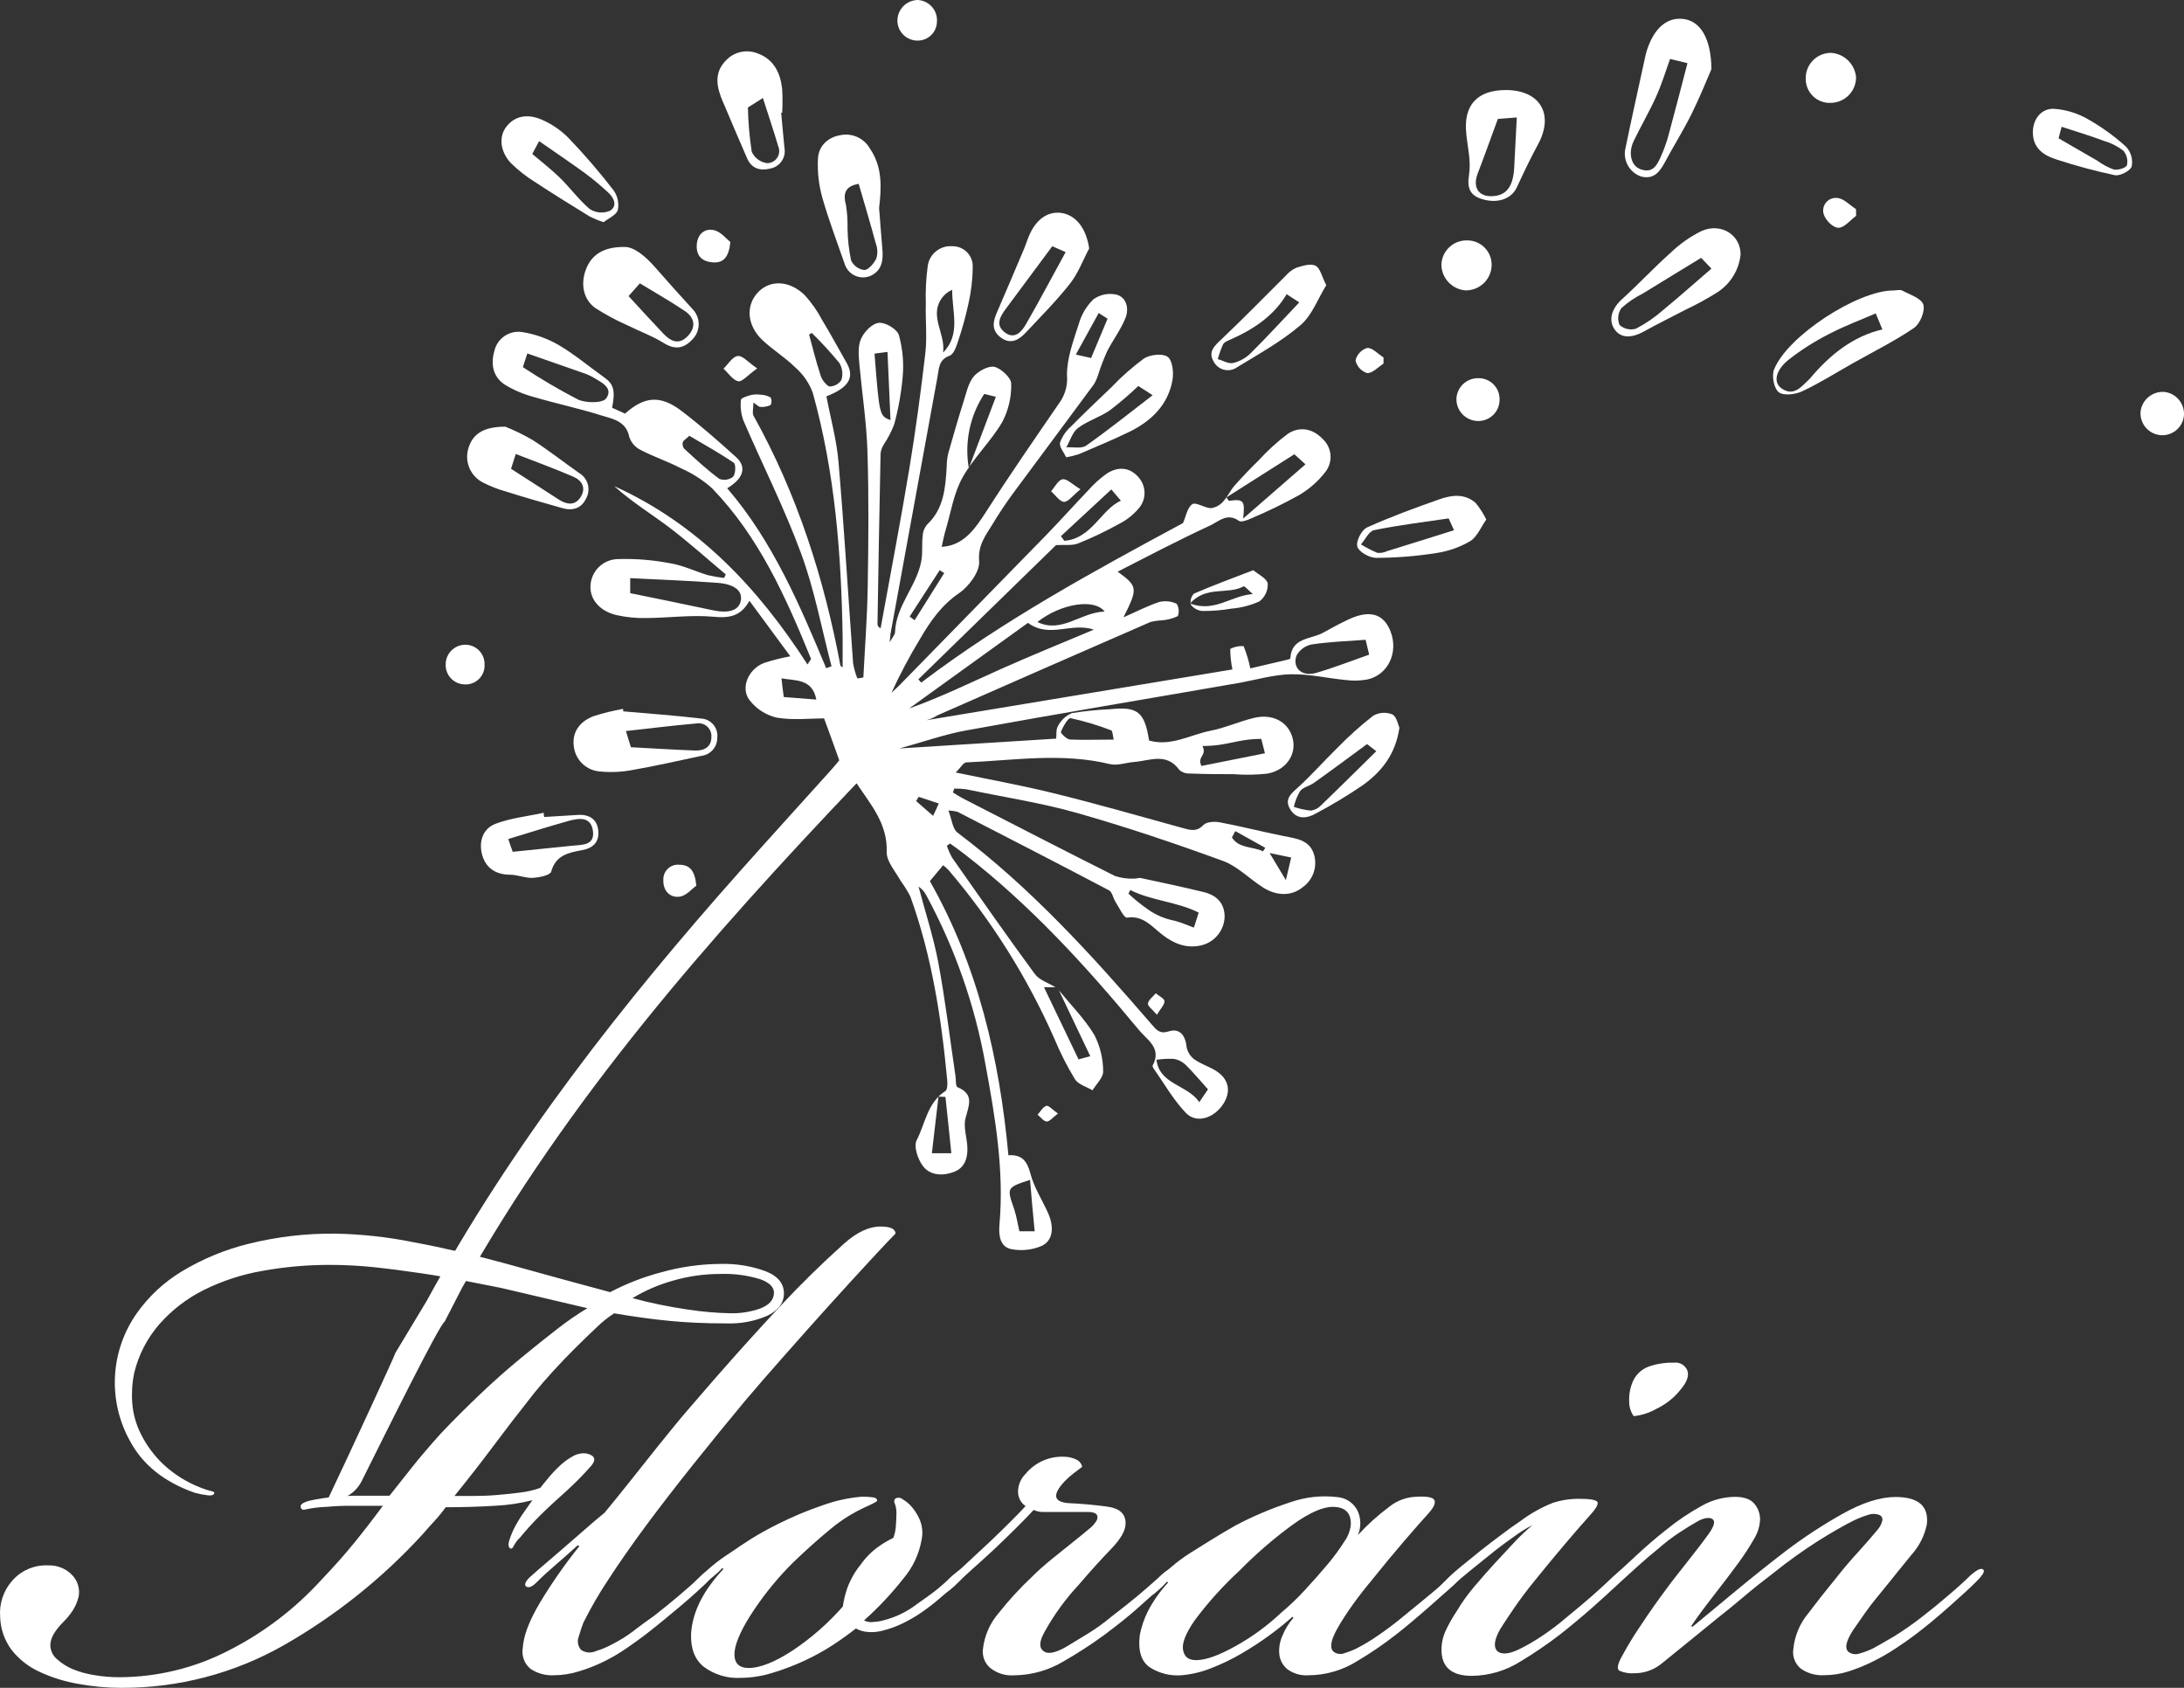 <svg width="330" height="255" viewBox="0 0 330 255" version="1.1" xmlns="http://www.w3.org/2000/svg" xmlns:xlink="http://www.w3.org/1999/xlink">
<rect x="0" y="0" width="330" height="255" fill="#333333" stroke="none"/>
<g id="Canvas" fill="none">
<g id="&#208;&#186;&#209;&#128;&#208;&#184;&#208;&#178;&#209;&#139;&#208;&#181;2 &#208;&#189;&#208;&#190;&#208;&#178;">
<g id="Vector">
<path fill-rule="evenodd" clip-rule="evenodd" d="M 17.872 162.478C 17.069 162.919 8.956 179.31 5.39 186.46C 4.378 188.504 2.691 189.386 -4.90252e-06 189.779C 3.671 182.068 10.498 167.263 10.442 167.175L 15.141 159.376C 28.105 135.594 44.7 114.448 62.636 94.273C 67.118 89.231 71.672 84.246 76.186 79.22C 76.773 78.571 77.327 77.889 77.496 77.681C 76.692 75.388 75.978 73.497 75.198 71.341C 73.174 71.341 70.54 71.653 68.025 71.228C 66.404 70.844 64.963 69.916 63.945 68.599C 62.523 66.772 63.72 63.934 66.082 62.988C 67.395 62.554 68.737 62.212 70.098 61.962L 63.921 53.578C 62.588 55.983 60.804 56.215 58.419 55.983C 55.118 55.686 51.76 56.159 48.419 56.183C 46.867 56.223 45.315 56.072 43.8 55.734C 41.262 55.117 39.784 53.33 39.904 51.286C 39.955 50.225 40.405 49.223 41.164 48.48C 41.924 47.736 42.937 47.307 44.001 47.278C 46.711 47.189 49.422 47.41 52.081 47.935C 53.961 48.256 55.744 49.13 57.592 49.691C 58.412 49.887 59.243 50.034 60.082 50.131L 60.347 49.594C 57.535 47.238 54.804 44.785 51.881 42.549C 49.085 40.441 46.089 38.605 43.495 36.257C 56.106 41.964 65.206 51.582 72.692 63.197C 73.094 62.556 73.254 62.395 73.222 62.339C 69.439 53.057 65.367 43.903 58.274 36.577C 56.861 35.317 55.256 34.289 53.519 33.531C 51.559 32.513 49.439 31.808 47.479 30.79C 46.673 30.391 46.058 29.691 45.768 28.842C 45.326 26.494 43.358 26.117 41.752 25.636C 38.314 24.546 34.764 23.792 31.31 22.782C 29.812 22.379 28.377 21.772 27.045 20.979C 25.165 19.808 24.804 17.837 25.374 15.865C 25.576 14.936 26.126 14.12 26.911 13.584C 27.697 13.047 28.659 12.831 29.599 12.979C 31.541 13.29 33.409 13.956 35.109 14.943C 37.519 16.362 39.688 18.197 41.977 19.825C 43.407 20.843 43.68 21.78 43.174 24.418L 45.125 25.299C 48.033 22.694 50.451 22.462 53.632 24.874C 56.515 27.063 59.254 29.475 61.937 31.904C 63.544 33.379 63.029 35.11 60.563 36.577C 67.447 44.593 71.504 54.163 75.52 63.766L 76.323 63.469C 74.829 57.778 73.761 51.943 71.736 46.452C 69.222 39.591 65.889 33.034 62.997 26.309C 62.647 25.32 62.523 24.266 62.636 23.223C 62.636 22.943 63.584 22.646 64.138 22.494C 64.613 22.391 65.102 22.372 65.584 22.438C 66.121 22.455 66.646 22.598 67.118 22.854C 67.211 23.033 67.259 23.231 67.259 23.432C 67.259 23.633 67.211 23.831 67.118 24.009C 66.636 24.23 66.105 24.327 65.576 24.289C 65.343 24.289 65.102 24.009 64.523 23.632C 64.523 24.49 64.323 25.163 64.523 25.588C 71.126 37.427 75.19 50.131 77.672 63.389C 77.672 63.437 77.777 63.469 78.002 63.622C 78.002 62.019 78.002 60.56 78.002 59.085C 77.809 46.605 76.861 34.237 73.487 22.133C 72.935 20.655 72.021 19.338 70.829 18.302C 69.311 16.795 67.431 15.656 65.873 14.182C 63.559 11.993 63.343 9.012 65.15 7.04C 66.957 5.068 69.905 5.1 72.275 7.4C 73.318 8.545 74.209 9.819 74.925 11.192C 76.186 13.268 77.335 15.424 78.548 17.524C 79.873 19.776 79.006 21.355 75.552 22.686C 76.178 25.988 77.102 29.291 77.383 32.65C 78.243 42.757 78.845 52.881 79.584 63.005C 79.722 63.793 79.937 64.566 80.227 65.313L 81.134 65.161C 81.367 60.592 81.721 56.031 81.793 51.462C 81.905 44.649 81.97 37.836 81.753 31.006C 81.616 26.662 80.95 22.333 80.548 17.997C 80.435 16.683 80.267 15.2 80.757 14.061C 81.247 12.923 82.451 11.697 83.464 11.585C 84.476 11.472 86.235 12.546 86.508 13.452C 87.072 15.491 87.265 17.614 87.078 19.72C 86.862 22.158 86.432 24.572 85.793 26.934C 85.384 27.996 84.858 29.009 84.227 29.956C 83.969 30.359 83.802 30.813 83.737 31.287C 83.56 39.89 83.405 48.488 83.271 57.081C 83.271 57.281 83.335 57.49 83.737 57.754C 85.198 49.691 86.749 41.643 88.09 33.563C 89.046 27.792 89.817 21.989 90.5 16.177C 90.781 13.693 90.5 11.16 90.572 8.651C 90.509 6.744 90.609 4.834 90.869 2.944C 91.001 2.08 91.454 1.297 92.14 0.753C 92.825 0.209 93.691 -0.056 94.564 0.01C 94.983 0 95.4 0.078 95.787 0.237C 96.175 0.396 96.525 0.634 96.816 0.936C 97.107 1.237 97.331 1.595 97.476 1.988C 97.621 2.38 97.682 2.799 97.657 3.216C 97.638 5.106 97.412 6.987 96.982 8.827C 96.557 10.769 96.021 12.686 95.376 14.566C 95.135 15.304 94.749 16.338 94.179 16.546C 92.46 17.155 92.572 18.542 92.315 19.865C 89.959 32.743 87.603 45.624 85.247 58.508C 85.191 58.78 85.191 59.069 85.118 59.838C 85.56 59.037 85.921 58.692 85.921 58.323C 86.05 54.316 89.191 51.374 89.889 47.575C 90.114 46.356 89.954 45.082 90.09 43.847C 90.105 43.207 90.331 42.59 90.733 42.092C 93.319 39.687 93.536 36.481 93.729 33.315C 93.729 32.668 93.799 32.023 93.938 31.391C 94.669 28.77 95.432 26.149 96.251 23.552C 96.677 22.221 96.974 20.722 97.809 19.688C 98.492 18.887 100.026 18.029 100.95 18.238C 101.874 18.446 103.472 19.841 103.472 20.77C 103.526 22.804 103.053 24.816 102.098 26.614C 100.364 29.555 97.753 32.008 96.098 34.99C 94.797 37.331 94.371 40.152 93.6 42.773C 93.319 43.703 93.142 44.665 92.966 45.426C 96.283 45.25 98.01 42.725 99.769 39.992C 103.368 34.381 107.167 28.898 110.942 23.399C 111.693 22.225 112.029 20.834 111.898 19.448C 111.898 16.875 112.878 14.254 113.689 11.737C 114.086 10.328 114.848 9.047 115.898 8.026C 116.403 7.665 116.98 7.417 117.59 7.298C 118.2 7.179 118.828 7.192 119.432 7.336C 120.974 7.801 121.288 9.525 120.725 10.895C 120.011 12.651 118.822 14.206 117.954 15.913C 117.468 17.001 117.039 18.114 116.669 19.247C 116.509 19.808 116.28 20.347 115.986 20.851C 111.97 26.317 107.882 31.752 103.85 37.218C 102.709 38.765 101.633 40.377 100.637 42.028C 99.641 43.679 98.42 45.146 98.629 47.583C 98.765 49.13 97.118 51.374 95.641 52.392C 92.926 54.235 91.239 56.696 89.672 59.381C 88.089 61.993 86.657 64.694 85.383 67.469C 85.817 67.06 86.275 66.668 86.692 66.235C 94.055 58.711 101.416 51.179 108.773 43.639C 110.934 41.419 112.99 39.102 115.135 36.866C 115.963 35.924 116.898 35.082 117.922 34.357C 119.617 33.259 121.4 33.363 122.741 34.95C 123.314 35.606 123.626 36.448 123.619 37.318C 123.611 38.188 123.285 39.025 122.701 39.671C 121.884 40.619 120.888 41.398 119.77 41.964C 117.764 43.078 115.69 44.066 113.561 44.921C 112.645 45.274 111.52 45.09 110.251 45.162L 89.448 65.441C 89.592 65.609 89.737 65.77 89.873 65.938C 102.315 56.512 115.946 49.105 129.432 41.835C 129.874 40.849 130.075 39.487 130.838 38.982C 131.384 38.621 132.685 39.567 133.657 39.583C 134.366 39.49 135.016 39.139 135.481 38.597C 136.155 37.892 136.557 36.938 137.208 36.192C 138.372 34.87 139.617 33.587 140.87 32.353C 142.21 30.881 143.687 29.539 145.28 28.345C 147.063 27.175 149.047 27.544 150.557 29.147C 151.224 29.769 151.636 30.615 151.715 31.522C 151.793 32.429 151.533 33.333 150.983 34.06C 149.878 35.511 148.497 36.728 146.919 37.643C 144.59 38.933 142.193 40.097 139.738 41.13C 139.16 41.395 138.228 41.755 137.874 41.499C 136.155 40.272 134.935 41.499 133.617 42.164C 128.846 44.368 124.26 46.773 119.561 49.178C 122.605 51.398 122.645 51.678 120.436 56.079C 122.372 55.229 124.067 54.34 125.858 53.755C 126.736 53.545 127.66 53.641 128.477 54.027C 128.645 54.305 128.748 54.618 128.778 54.941C 128.807 55.265 128.762 55.591 128.645 55.895C 127.876 56.258 127.045 56.476 126.195 56.536C 125.626 56.563 125.061 56.646 124.509 56.784C 113.767 61.465 103.033 66.168 92.307 70.892C 91.796 71.222 91.234 71.469 90.644 71.621L 136.902 63.95C 136.686 62.93 136.576 61.891 136.573 60.848C 137.192 60.521 137.891 60.376 138.589 60.431C 139.034 61.516 139.373 62.641 139.601 63.79L 144.846 62.564C 145.128 62.499 145.65 62.387 145.65 62.275C 145.826 59.069 148.782 59.429 150.63 58.388C 151.859 57.698 153.104 57.025 154.381 56.424C 157.634 54.885 159.754 55.502 160.807 58.243C 161.995 61.385 160.437 64.744 157.329 65.457C 156.237 65.663 155.12 65.693 154.019 65.545C 151.248 65.281 148.485 64.624 145.73 64.68C 143.168 64.728 140.629 65.481 138.075 65.954C 124.26 68.359 110.436 70.651 96.636 73.168C 93.424 73.753 90.211 74.892 86.596 75.885L 110.267 74.403C 110.34 73.834 110.211 72.984 110.565 72.455C 111.017 71.599 111.752 70.925 112.645 70.547C 114.538 70.242 116.448 70.047 118.364 69.962C 122.573 69.521 123.617 70.323 124.308 74.691C 127.617 75.637 130.549 73.801 133.633 73.2C 135.874 72.759 138.003 71.773 140.236 71.252C 143.087 70.595 145.409 71.95 146.011 74.395C 146.613 76.839 144.975 79.204 142.156 79.693C 140.467 79.88 138.765 79.907 137.071 79.773C 134.878 79.773 132.677 79.773 130.477 79.669C 129.89 79.706 129.312 79.51 128.87 79.124C 126.95 76.455 124.404 77.745 122.035 77.93C 120.814 78.026 119.504 78.523 118.38 78.25C 111.151 76.495 103.922 77.681 96.693 77.994C 96.251 77.994 95.841 78.795 95.086 79.516C 100.355 80.623 105.087 81.464 109.745 82.619C 116.292 84.222 122.79 86.089 129.304 87.885C 130.469 88.205 131.449 88.566 132.517 87.452C 132.983 86.963 134.188 86.899 134.983 87.043C 138.196 87.652 141.409 88.47 144.621 89.119C 146.622 89.52 148.71 89.696 149.296 92.157C 149.5 93.03 149.438 93.944 149.119 94.782C 148.8 95.62 148.238 96.344 147.505 96.862C 145.842 98.225 143.561 98.201 141.481 96.862C 139.4 95.524 137.633 93.656 135.408 92.855C 128.179 90.217 120.862 87.749 113.448 85.64C 107.97 84.085 102.291 83.236 96.701 82.058C 96.094 81.98 95.482 81.942 94.869 81.945C 94.805 82.146 94.741 82.346 94.669 82.538C 95.159 82.835 95.641 83.156 96.147 83.42C 103.801 87.348 111.448 91.291 119.135 95.147C 120.046 95.449 121.003 95.587 121.962 95.556C 122.324 95.596 122.717 95.395 123.063 95.468C 126.276 96.149 129.424 96.822 132.589 97.592C 134.501 98.065 135.738 99.259 135.722 101.359C 135.68 102.367 135.306 103.334 134.658 104.109C 134.011 104.884 133.126 105.425 132.139 105.647C 129.93 106.136 128.059 105.383 126.332 104.044C 124.725 102.826 123.472 101.078 120.974 101.447C 120.517 101.511 119.778 99.924 119.223 99.043C 118.862 98.481 118.741 97.576 118.251 97.319C 110.645 93.311 102.99 89.384 95.343 85.448C 94.899 85.338 94.444 85.277 93.986 85.264C 94.516 86.634 94.612 88.045 95.351 88.598C 106.476 96.958 115.729 107.186 124.758 117.647C 125.456 118.448 125.938 119.057 127.272 118.633C 128.878 118.112 129.786 119.17 129.963 120.933C 130.094 121.687 130.504 122.365 131.111 122.833C 132.059 123.522 133.232 123.891 134.252 124.492C 136.324 125.718 136.774 127.618 135.537 129.566C 134.147 131.746 131.465 132.62 129.866 130.952C 127.962 128.957 126.565 126.472 124.958 124.187C 124.878 124.075 124.798 123.867 124.854 123.771C 126.268 121.157 124.003 119.915 122.758 118.408C 114.798 108.789 106.404 99.588 96.484 91.901C 95.753 91.323 94.982 90.794 94.227 90.241L 93.753 90.594C 93.967 91.22 94.235 91.827 94.556 92.406C 98.685 98.281 102.789 104.18 107.046 109.968C 107.729 110.898 109.111 111.314 110.163 111.964L 108.428 111.964C 110.211 115.672 111.951 119.303 113.649 122.857L 115.424 122.384C 113.818 119.033 112.259 115.731 110.685 112.429C 112.5 114.657 114.565 116.733 116.035 119.162C 116.907 120.864 117.364 122.748 117.368 124.66C 117.408 125.59 116.348 126.568 115.761 127.53C 114.854 126.993 113.625 126.664 113.119 125.879C 111.923 123.918 110.881 121.868 110.002 119.747C 105.942 110.535 100.563 101.959 94.034 94.289C 93.772 94.012 93.488 93.757 93.183 93.528L 91.183 95.932C 98.412 108.669 101.689 122.632 103.054 137.349C 105.119 137.205 105.89 138.255 106.38 140.13C 106.91 142.166 108.107 144.026 108.998 145.974C 110.018 148.178 109.801 150.254 108.058 151.056C 106.61 151.664 105.014 151.828 103.472 151.528C 101.745 151.168 101.568 149.372 101.697 147.857C 102.428 139.633 101.054 131.586 99.576 123.578C 97.979 114.656 94.964 106.046 90.644 98.073C 90.375 97.54 89.971 97.086 89.472 96.758C 90.484 100.589 91.729 104.365 92.46 108.244C 93.52 113.919 94.203 119.659 95.054 125.374C 95.142 125.951 95.054 126.937 95.351 127.057C 97.962 128.147 97.054 129.838 96.564 131.778C 96.227 133.141 96.805 134.704 96.853 136.187C 96.902 137.67 96.524 139.184 94.894 139.834C 93.263 140.483 91.295 140.467 90.179 139.032C 89.375 138.006 88.701 136.018 89.183 135.089C 90.492 132.572 90.789 129.405 93.528 127.65C 93.841 127.45 93.857 126.584 93.809 126.047C 92.926 116.581 91.472 107.218 88.227 98.233C 87.796 97.414 87.307 96.627 86.765 95.876C 85.962 94.433 84.612 92.935 84.66 91.5C 84.797 87.3 82.355 84.502 80.106 81.152C 57.784 104.621 36.611 128.676 20.539 157.3L 17.872 162.478ZM 106.002 56.913L 88.05 69.85C 92.869 68.126 97.376 65.922 101.946 63.878C 106.516 61.834 111.111 59.983 115.954 57.939C 112.581 56.776 109.279 59.309 106.002 56.913ZM 45.905 52.424C 50.073 53.282 54.194 54.107 58.298 54.989C 60.764 55.526 62.315 55.069 62.612 53.578C 62.909 52.087 61.688 51.053 59.045 50.861C 54.587 50.532 50.114 50.372 45.905 50.156L 45.905 52.424ZM 29.687 18.277C 32.373 20.053 35.151 21.685 38.009 23.167C 39.222 23.728 41.752 23.736 42.274 22.999C 43.414 21.396 41.519 20.554 40.258 19.793C 39.747 19.51 39.209 19.279 38.651 19.103C 35.832 18.109 33.029 17.131 30.362 16.209C 30.113 16.987 29.832 17.829 29.687 18.277ZM 157.561 61.714C 157.361 60.856 157.136 59.95 157.023 59.47C 154.276 59.678 151.553 59.766 148.879 60.175C 148.389 60.269 147.926 60.472 147.525 60.769C 147.125 61.066 146.797 61.449 146.565 61.89C 145.939 63.798 147.465 65.097 149.601 64.455C 152.284 63.678 154.903 62.644 157.561 61.714ZM 138.517 41.162L 147.939 32.962L 146.26 31.439L 135.995 37.956L 136.364 38.477C 138.573 38.172 138.838 38.405 138.517 41.162ZM 132.22 78.531L 141.81 76.615C 141.601 75.813 141.392 74.964 141.264 74.443C 137.633 74.443 136.204 75.517 132.372 75.517C 133.111 77 131.497 77.08 132.22 78.531ZM 54.844 28.65C 54.314 29.147 53.945 29.339 53.856 29.62C 53.812 29.782 53.806 29.953 53.838 30.118C 53.87 30.283 53.94 30.439 54.041 30.573C 55.776 32.177 57.503 33.78 59.383 35.166C 59.727 35.293 60.099 35.33 60.462 35.272C 60.825 35.215 61.167 35.065 61.455 34.838C 61.833 34.397 61.889 32.962 61.559 32.73C 59.407 31.263 57.118 29.996 54.844 28.65ZM 125.424 122.921C 125.866 126.688 130.179 126.704 131.89 129.333L 133.208 127.386C 131.979 126.023 130.942 124.772 129.802 123.65C 129.311 123.199 128.7 122.898 128.043 122.785C 127.168 122.746 126.291 122.791 125.424 122.921ZM 121.464 97.271C 121.376 97.455 121.28 97.64 121.191 97.832C 122.113 98.686 123.093 99.476 124.123 100.197C 125.338 101.057 126.724 101.644 128.187 101.92C 129.175 102.177 130.123 102.601 131.079 102.954L 131.802 100.686C 128.581 99.05 124.589 98.874 121.464 97.271ZM 106.323 141.06C 102.757 142.238 102.789 142.23 103.914 145.461C 104.283 146.567 104.452 147.737 104.717 148.835L 107.022 148.835C 106.749 146.166 106.54 143.665 106.323 141.06ZM 73.343 13.107L 72.933 13.356C 73.471 15.32 73.945 17.308 74.588 19.247C 74.778 20.042 75.26 20.737 75.937 21.195C 76.311 21.208 76.683 21.124 77.014 20.949C 77.345 20.775 77.625 20.517 77.825 20.201C 77.953 19.773 77.989 19.323 77.933 18.88C 77.876 18.437 77.727 18.011 77.496 17.628C 76.19 16.051 74.804 14.542 73.343 13.107ZM 118.605 36.753L 110.99 43.807L 111.496 44.513C 115.633 44.224 117.119 39.703 120.051 38.461L 118.605 36.753ZM 99.4 22.325C 97.225 25.636 96.393 29.647 97.07 33.547C 98.425 29.956 99.788 26.36 101.159 22.758L 99.4 22.325ZM 85.239 26.333C 85.086 22.806 84.933 19.408 84.781 15.977L 82.821 16.234C 83.56 25.636 83.56 25.636 85.239 26.285L 85.239 26.333ZM 118.974 74.595C 118.806 73.946 118.806 73.224 118.573 73.144C 116.582 72.379 114.536 71.765 112.452 71.309C 112.075 71.236 111.312 72.575 110.982 73.369C 110.902 73.553 111.85 74.507 112.356 74.539C 114.46 74.627 116.597 74.547 118.958 74.547L 118.974 74.595ZM 107.48 56.808C 111.119 58.54 114.002 55.301 117.585 55.205C 116.075 53.185 110.99 53.987 107.464 56.76L 107.48 56.808ZM 93.199 16.057C 95.898 13.316 94.524 9.917 94.556 6.599C 93.844 6.905 93.244 7.423 92.837 8.082C 91.183 10.703 93.552 13.284 93.183 16.009L 93.199 16.057ZM 93.536 128.532L 92.484 128.484C 92.154 131.289 91.833 134.095 91.488 137.044L 94.428 137.044C 94.122 134.143 93.857 131.353 93.536 128.532ZM 116.693 10.102L 113.239 16.378L 115.545 16.899L 118.035 10.959L 116.693 10.102ZM 69.11 68.118L 74.026 68.503C 73.431 65.297 70.813 65.674 68.764 65.297C 68.869 66.219 68.957 67.084 69.11 68.142L 69.11 68.118ZM 88.13 55.959L 88.877 56.52C 90.361 54.142 91.852 51.767 93.351 49.394L 92.669 48.953L 88.13 55.959ZM 144.975 95.78C 145.36 94.177 145.561 93.303 145.778 92.365L 142.517 91.684L 144.975 95.78ZM 141.529 91.412L 141.866 90.899L 137.336 88.374L 136.822 89.328C 137.858 91.019 139.995 90.674 141.529 91.436L 141.529 91.412ZM 92.532 84.198L 89.488 83.196L 89.11 83.837L 91.673 86.065C 92.01 85.336 92.251 84.887 92.532 84.198Z" transform="translate(49.318 37.19)" fill="white"/>
</g>
<g id="Vector_2">
<path fill-rule="evenodd" clip-rule="evenodd" d="M 13.087 7.613C 12.477 9.007 11.401 11.717 10.115 14.322C 8.83 16.927 7.376 19.195 6.059 21.672C 5.256 23.155 4.372 24.317 2.453 23.836C 1.645 23.554 0.962 22.999 0.522 22.267C 0.082 21.535 -0.088 20.672 0.043 19.828C 1.031 15.019 2.115 10.21 3.167 5.36C 3.232 5.072 3.336 4.791 3.425 4.511C 4.525 1.304 6.477 -0.299 8.935 0.046C 11.393 0.391 13.039 2.916 13.087 7.613ZM 6.838 6.074C 6.18 7.893 5.585 9.873 4.742 11.741C 3.714 14.033 2.429 16.205 1.344 18.474C 0.477 20.285 0.935 22.209 2.356 22.73C 4.348 23.459 4.959 21.928 5.569 20.542C 6.009 19.526 6.372 18.478 6.654 17.408C 7.633 13.793 8.557 10.194 9.465 6.715L 6.838 6.074Z" transform="translate(245.508 2.832)" fill="white"/>
</g>
<g id="Vector_3">
<path fill-rule="evenodd" clip-rule="evenodd" d="M 18.173 0.071C 18.615 0.071 19.145 -0.089 19.49 0.071C 20.655 0.696 22.398 1.242 22.703 2.203C 23.009 3.165 22.221 5.097 21.298 5.73C 18.39 7.718 15.193 9.297 12.109 11.037C 9.546 12.479 7.048 14.066 4.39 15.309C 3.362 15.79 1.578 16.006 0.855 15.437C 0.133 14.868 -0.229 12.952 0.157 11.998C 2.181 6.941 12.775 0.071 18.173 0.071ZM 15.514 3.534C 13.297 4.496 10.799 5.426 8.454 6.652C 6.291 7.748 4.241 9.053 2.333 10.548C 0.349 12.151 0.02 13.97 1.257 14.844C 3.096 16.151 4.229 14.66 5.402 13.545C 5.45 13.497 5.514 13.449 5.562 13.393C 8.558 9.802 12.101 6.981 16.518 5.955L 15.514 3.534Z" transform="translate(267.906 43.814)" fill="white"/>
</g>
<g id="Vector_4">
<path fill-rule="evenodd" clip-rule="evenodd" d="M 6.297 0.002C 7.71 0.002 9.405 1.396 10.907 3.12C 12.755 5.228 14.618 7.312 16.53 9.396C 17.125 10.014 17.454 10.84 17.446 11.697C 17.439 12.554 17.095 13.374 16.49 13.981C 15.204 15.336 13.879 15.584 12.16 14.51C 10.441 13.436 8.465 12.723 6.626 11.809C 4.953 11.071 3.342 10.203 1.807 9.212C -0.009 7.905 -0.418 5.565 0.409 3.392C 1.236 1.22 3.019 -0.054 6.297 0.002ZM 6.851 7.424C 8.513 9.22 10.297 11.184 12.128 13.115C 13.212 14.245 14.449 14.855 15.775 13.484C 17.1 12.113 16.843 10.695 15.389 9.701C 13.14 8.178 10.762 6.847 8.562 5.5L 6.851 7.424Z" transform="translate(88.123 37.311)" fill="white"/>
</g>
<g id="Vector_5">
<path fill-rule="evenodd" clip-rule="evenodd" d="M 9.264 11.102C 9.424 13.162 9.577 15.214 9.754 17.274C 9.898 18.877 9.754 20.432 8.099 21.282C 7.729 21.461 7.324 21.561 6.913 21.572C 6.501 21.584 6.092 21.508 5.712 21.349C 5.332 21.191 4.99 20.954 4.709 20.653C 4.428 20.352 4.215 19.996 4.083 19.606C 2.934 16.272 1.673 12.977 0.701 9.595C 0.145 7.634 -0.083 5.594 0.027 3.559C 0.155 1.659 1.585 0.353 3.529 0.064C 4.376 -0.086 5.249 0.029 6.028 0.396C 6.806 0.762 7.451 1.36 7.874 2.108C 9.778 4.866 9.625 7.976 9.264 11.102ZM 6.179 7.439C 4.043 7.815 3.81 8.97 4.268 10.693C 4.445 11.857 4.52 13.034 4.493 14.212C 4.52 15.828 4.7 17.439 5.031 19.021C 5.218 19.412 5.5 19.749 5.853 20.001C 6.205 20.254 6.616 20.413 7.047 20.464C 7.705 20.408 8.485 19.446 8.846 18.709C 9.064 17.997 9.044 17.235 8.79 16.536C 7.955 13.45 7.039 10.388 6.179 7.439Z" transform="translate(123.568 20.335)" fill="white"/>
</g>
<g id="Vector_6">
<path fill-rule="evenodd" clip-rule="evenodd" d="M 7.521 0.377C 11.433 0.721 15.345 0.994 19.24 1.459C 19.598 1.473 19.949 1.561 20.272 1.717C 20.594 1.873 20.881 2.093 21.114 2.365C 21.347 2.637 21.521 2.953 21.626 3.295C 21.731 3.637 21.763 3.997 21.722 4.352C 21.733 5.027 21.492 5.682 21.047 6.19C 20.602 6.697 19.984 7.022 19.312 7.102C 15.851 7.839 12.397 8.625 8.87 9.242C 7.283 9.545 5.66 9.621 4.051 9.466C 3.028 9.404 2.061 8.979 1.325 8.267C 0.588 7.556 0.131 6.605 0.035 5.587C -0.23 3.407 1.039 1.876 2.991 1.114C 4.461 0.644 5.961 0.272 7.481 -1.17416e-05L 7.521 0.377ZM 8.67 5.795C 12.051 5.972 15.232 6.18 18.421 6.292C 19.738 6.332 20.831 5.755 20.831 4.272C 20.856 3.97 20.81 3.666 20.697 3.385C 20.584 3.104 20.406 2.853 20.178 2.653C 19.95 2.452 19.678 2.308 19.384 2.232C 19.09 2.155 18.782 2.149 18.485 2.212C 14.983 2.517 11.497 2.958 7.915 3.351L 8.67 5.795Z" transform="translate(86.658 107.096)" fill="white"/>
</g>
<g id="Vector_7">
<path fill-rule="evenodd" clip-rule="evenodd" d="M 19.531 3.961C 19.415 5.107 19.043 6.214 18.442 7.198C 17.842 8.183 17.028 9.021 16.061 9.652C 14.511 10.632 12.902 11.516 11.242 12.297C 9.145 13.395 7.025 14.429 4.961 15.575C 2.896 16.721 1.314 16.577 0.422 15.174C -0.469 13.772 0.109 12.072 1.611 10.718C 4.133 8.441 6.43 5.948 8.977 3.688C 10.355 2.36 11.932 1.254 13.652 0.41C 16.607 -0.881 19.547 1.035 19.531 3.961ZM 13.571 4.474C 10.671 6.245 7.724 8.032 4.792 9.844C 3.606 10.432 2.506 11.179 1.523 12.064C 1.265 12.43 1.104 12.854 1.053 13.298C 1.003 13.742 1.065 14.191 1.234 14.605C 1.562 14.904 1.962 15.114 2.395 15.216C 2.828 15.316 3.28 15.305 3.708 15.182C 5.215 14.398 6.621 13.431 7.892 12.305C 10.398 10.245 12.816 8.073 15.121 6.101L 13.571 4.474Z" transform="translate(243.471 34.482)" fill="white"/>
</g>
<g id="Vector_8">
<path fill-rule="evenodd" clip-rule="evenodd" d="M 6.024 9.78464e-07C 11.205 9.78464e-07 13.373 3.639 10.916 8.184C 9.759 10.316 8.715 12.512 7.703 14.701C 6.899 16.44 4.835 17.185 2.506 16.496C 0.618 15.935 0.16 14.837 0.482 12.785C 0.803 10.733 0.265 8.681 0.064 6.621C -0.402 2.317 1.686 0.016 6.024 9.78464e-07ZM 4.835 4.368C 3.799 7.174 2.827 9.915 1.783 12.633C 0.939 14.845 2.056 16.312 4.409 15.999C 6.273 15.751 7.173 14.396 7.309 11.647C 7.446 9.09 7.574 6.533 7.695 4.144L 4.835 4.368Z" transform="translate(221.49 13.602)" fill="white"/>
</g>
<g id="Vector_9">
<path fill-rule="evenodd" clip-rule="evenodd" d="M 5.767 -1.4677e-06C 7.18 0.565 8.549 1.232 9.864 1.996C 12.274 3.543 14.555 5.338 16.916 6.998C 17.568 7.378 18.044 7.999 18.239 8.727C 18.434 9.455 18.334 10.23 17.96 10.885C 17.27 12.328 15.952 12.769 14.378 12.304C 11.551 11.502 8.707 10.701 5.888 9.803C 4.68 9.468 3.509 9.012 2.394 8.44C 1.492 7.982 0.777 7.226 0.37 6.301C -0.037 5.376 -0.111 4.34 0.161 3.367C 0.779 1.162 2.362 0.016 5.767 -1.4677e-06ZM 6.635 6.364C 9.173 7.967 11.511 9.523 13.864 11.021C 15.045 11.767 16.274 11.999 17.149 10.637C 18.025 9.274 17.35 8.128 16.081 7.575C 13.221 6.332 10.282 5.274 7.35 4.128C 7.029 5.138 6.836 5.755 6.635 6.364Z" transform="translate(70.582 64.461)" fill="white"/>
</g>
<g id="Vector_10">
<path fill-rule="evenodd" clip-rule="evenodd" d="M 14.424 5.407C 13.476 7.187 12.762 9.151 11.533 10.714C 9.484 13.319 7.123 15.683 4.85 18.112C 3.83 19.202 2.601 19.956 1.139 18.914C -0.323 17.872 -0.17 16.573 0.448 15.154C 1.846 11.948 3.219 8.67 4.601 5.423C 4.914 4.67 5.139 3.884 5.484 3.155C 6.617 0.75 8.496 -0.356 10.537 0.101C 12.577 0.558 13.999 2.522 14.424 5.407ZM 8.85 5.071C 6.504 8.229 4.199 11.347 1.886 14.449C 1.002 15.635 0.167 16.95 1.677 18.088C 3.187 19.226 4.215 17.976 4.89 16.822C 6.962 13.214 8.906 9.527 10.866 5.96L 8.85 5.071Z" transform="translate(150.15 32.13)" fill="white"/>
</g>
<g id="Vector_11">
<path fill-rule="evenodd" clip-rule="evenodd" d="M 9.63 9.285C 9.791 11.04 9.943 12.804 10.12 14.559C 10.19 14.907 10.189 15.265 10.119 15.612C 10.049 15.96 9.909 16.29 9.71 16.583C 9.51 16.876 9.254 17.127 8.956 17.32C 8.658 17.514 8.325 17.646 7.975 17.709C 6.465 18.102 5.156 17.709 4.481 16.162C 3.325 13.533 2.216 10.88 1.092 8.243L 0.827 7.634C -0.089 5.494 -0.595 3.337 1.228 1.43C 1.834 0.762 2.632 0.299 3.512 0.103C 4.393 -0.092 5.312 -0.009 6.144 0.34C 8.554 1.245 9.526 3.321 9.783 5.726C 9.847 6.906 9.847 8.089 9.783 9.269L 9.63 9.285ZM 4.602 8.483C 4.648 10.725 4.842 12.96 5.18 15.177C 5.388 15.629 5.705 16.023 6.103 16.322C 6.502 16.621 6.968 16.817 7.461 16.892C 7.765 16.9 8.065 16.832 8.335 16.695C 8.606 16.558 8.838 16.355 9.01 16.106C 9.182 15.857 9.289 15.569 9.322 15.268C 9.355 14.967 9.311 14.663 9.196 14.383C 8.49 11.978 7.67 9.574 6.867 7.049L 4.602 8.483Z" transform="translate(108.406 7.756)" fill="white"/>
</g>
<g id="Vector_12">
<path fill-rule="evenodd" clip-rule="evenodd" d="M 15.431 15.998C 14.702 15.763 13.993 15.471 13.31 15.125C 10.547 13.425 7.776 11.718 5.069 9.931C 3.746 9.115 2.52 8.153 1.414 7.061C -0.192 5.346 -0.441 3.101 0.724 1.586C 2.121 -0.217 4.113 -0.313 5.961 0.456C 7.525 1.113 8.945 2.072 10.137 3.278C 12.539 5.784 14.804 8.417 16.925 11.165C 17.232 11.591 17.449 12.075 17.562 12.588C 17.676 13.101 17.683 13.631 17.583 14.147C 17.366 14.916 16.17 15.405 15.431 15.998ZM 4.651 5.69C 5.977 6.82 7.447 7.943 8.756 9.217C 10.362 10.764 11.664 12.608 13.358 14.027C 13.809 14.312 14.323 14.482 14.855 14.524C 15.387 14.566 15.921 14.478 16.411 14.267C 17.583 13.53 16.989 12.295 16.081 11.47C 14.999 10.468 13.865 9.523 12.684 8.64C 10.37 6.957 7.993 5.354 5.688 3.751L 4.651 5.69Z" transform="translate(75.773 17.571)" fill="white"/>
</g>
<g id="Vector_13">
<path fill-rule="evenodd" clip-rule="evenodd" d="M 9.565 0.641L 14.649 0.329C 16.424 0.208 17.589 1.034 17.742 2.733C 17.894 4.433 16.939 5.338 15.332 5.643C 13.284 6.02 11.316 6.372 10.617 8.905C 10.457 9.45 8.802 9.787 7.814 9.835C 6.705 9.891 5.573 9.378 4.44 9.362C 2.336 9.362 0.802 8.432 0.215 6.453C -0.371 4.473 0.215 2.389 2.28 1.643C 4.561 0.786 7.099 0.529 9.509 1.95693e-06C 9.469 0.216 9.525 0.449 9.565 0.641ZM 4.81 5.899L 13.75 4.986C 15.284 4.825 17.284 4.986 16.915 2.653C 16.561 0.481 14.69 0.834 13.163 1.258C 10.119 2.108 7.107 3.07 4.135 3.968C 4.4 4.737 4.649 5.515 4.81 5.899Z" transform="translate(72.664 122.791)" fill="white"/>
</g>
<g id="Vector_14">
<path fill-rule="evenodd" clip-rule="evenodd" d="M 0.95 15.496C 0.621 14.791 -0.126 13.933 0.018 13.276C 0.362 12.318 0.949 11.464 1.721 10.799C 3.681 8.803 5.737 6.88 7.729 4.964C 9.254 3.357 10.918 1.887 12.701 0.571C 13.625 -0.03 15.553 -0.23 16.292 0.331C 17.031 0.892 17.215 2.736 16.999 3.882C 16.324 7.585 13.826 10.006 10.573 11.609C 8.043 12.851 5.432 13.917 2.846 15.032C 2.226 15.231 1.592 15.386 0.95 15.496ZM 11.842 4.724C 10.484 6.029 9.052 7.254 7.553 8.395C 6.035 9.437 4.163 9.998 2.733 11.072C 1.89 11.705 1.536 13.004 0.966 13.998C 1.986 13.925 3.263 14.23 3.97 13.733C 7.376 11.328 10.621 8.723 14.011 6.118C 12.87 5.389 12.284 5.012 11.842 4.724Z" transform="translate(160.152 53.59)" fill="white"/>
</g>
<g id="Vector_15">
<path fill-rule="evenodd" clip-rule="evenodd" d="M 17.356 3.093C 16.071 5.169 15.203 7.654 13.468 9.129C 10.577 11.598 7.171 13.489 3.894 15.485C 3.616 15.685 3.299 15.823 2.964 15.891C 2.629 15.959 2.283 15.955 1.949 15.879C 1.616 15.803 1.302 15.658 1.03 15.451C 0.757 15.245 0.531 14.984 0.368 14.684C -0.532 13.233 0.368 12.327 1.468 11.317C 4.786 8.167 7.974 4.905 11.235 1.658C 11.675 1.144 12.224 0.733 12.842 0.456C 13.774 0.167 14.986 -0.217 15.726 0.151C 16.465 0.52 16.665 1.795 17.356 3.093ZM 11.364 4.456C 9.452 7.718 6.36 9.77 2.858 11.317C 2.456 11.493 1.942 11.694 1.765 12.03C 1.438 12.753 1.169 13.501 0.962 14.267C 1.765 14.483 2.569 15.012 3.3 14.852C 4.305 14.6 5.223 14.082 5.958 13.353C 8.48 10.836 10.89 8.207 13.276 5.698L 11.364 4.456Z" transform="translate(183.043 39.99)" fill="white"/>
</g>
<g id="Vector_16">
<path fill-rule="evenodd" clip-rule="evenodd" d="M 19.523 3.575C 18.72 4.73 18.133 6.188 17.113 6.83C 15.532 7.762 13.783 8.378 11.965 8.641C 8.968 9.116 5.939 9.36 2.904 9.371C 1.892 9.371 0.302 8.497 0.045 7.687C -0.212 6.878 0.687 5.138 1.515 4.77C 5.073 3.166 8.744 1.82 12.463 0.513C 14.318 -0.144 16.294 -0.376 17.933 1.09C 18.555 1.856 19.089 2.69 19.523 3.575ZM 13.836 3.407C 10.013 3.976 6.27 4.425 2.591 5.178C 1.788 5.339 1.25 6.589 0.583 7.335C 1.373 7.822 2.2 8.248 3.057 8.609C 3.572 8.662 4.092 8.57 4.559 8.345C 7.94 7.303 11.314 6.244 14.647 5.194L 13.836 3.407Z" transform="translate(205.053 74.913)" fill="white"/>
</g>
<g id="Vector_17">
<path fill-rule="evenodd" clip-rule="evenodd" d="M 16.859 2.265C 16.256 6.353 14.104 8.95 11.277 10.97C 9.015 12.511 6.668 13.924 4.248 15.202C 2.851 16.004 1.308 16.156 0.345 14.553C -0.619 12.95 0.634 12.108 1.718 11.106C 3.774 9.207 5.63 7.098 7.638 5.143C 9.288 3.454 11.051 1.88 12.915 0.429C 13.347 0.185 13.828 0.041 14.323 0.007C 14.818 -0.026 15.314 0.053 15.775 0.237C 16.441 0.55 16.65 1.776 16.859 2.265ZM 11.967 4.726C 9.22 6.746 6.602 8.694 3.935 10.593C 3.284 11.058 2.328 11.226 1.863 11.812C 1.416 12.556 1.093 13.368 0.907 14.216C 1.741 14.495 2.603 14.683 3.477 14.777C 4.069 14.696 4.614 14.413 5.019 13.976C 7.815 11.291 10.57 8.549 13.365 5.8L 11.967 4.726Z" transform="translate(194.59 107.692)" fill="white"/>
</g>
<g id="Vector_18">
<path fill-rule="evenodd" clip-rule="evenodd" d="M 2.94151e-06 3.539C 2.94151e-06 1.576 1.277 -0.1 3.213 0.005C 4.951 0.128 6.64 0.632 8.161 1.479C 10.285 2.666 12.268 4.089 14.073 5.72C 14.44 6.115 14.71 6.59 14.861 7.108C 15.012 7.626 15.039 8.171 14.94 8.702C 14.731 9.375 13.173 10.184 12.386 10.032C 9.436 9.404 6.521 8.62 3.655 7.684C 1.639 7.066 2.94151e-06 5.976 2.94151e-06 3.539ZM 3.872 4.453L 9.719 7.828C 10.484 8.396 11.328 8.85 12.225 9.174C 12.852 9.311 14.089 8.934 14.217 8.517C 14.305 8.132 14.3 7.731 14.203 7.347C 14.105 6.964 13.917 6.609 13.655 6.313C 12.779 5.649 11.788 5.151 10.731 4.846C 8.603 4.044 6.434 3.403 4.345 2.714C 4.185 3.291 4 3.98 3.888 4.453L 3.872 4.453Z" transform="translate(307.162 16.436)" fill="white"/>
</g>
<g id="Vector_19">
<path fill-rule="evenodd" clip-rule="evenodd" d="M 3.833 7.559C 3.331 7.588 2.829 7.512 2.358 7.337C 1.886 7.162 1.457 6.891 1.097 6.541C 0.736 6.191 0.453 5.77 0.264 5.305C 0.076 4.84 -0.014 4.341 0.002 3.839C -0.003 3.338 0.092 2.841 0.281 2.376C 0.47 1.912 0.749 1.489 1.102 1.132C 1.455 0.775 1.875 0.492 2.338 0.297C 2.802 0.103 3.299 0.002 3.801 5.38155e-06C 4.774 0.058 5.694 0.463 6.393 1.141C 7.092 1.82 7.523 2.726 7.608 3.695C 7.609 4.703 7.214 5.672 6.509 6.394C 5.803 7.115 4.843 7.534 3.833 7.559Z" transform="translate(272.842 7.983)" fill="white"/>
</g>
<g id="Vector_20">
<path fill-rule="evenodd" clip-rule="evenodd" d="M 3.88 0.001C 4.382 -0.004 4.88 0.094 5.343 0.288C 5.807 0.482 6.225 0.769 6.573 1.131C 6.92 1.493 7.19 1.923 7.365 2.393C 7.54 2.863 7.617 3.364 7.591 3.864C 7.541 4.874 7.098 5.824 6.357 6.512C 5.616 7.201 4.635 7.574 3.623 7.552C 2.651 7.469 1.744 7.032 1.076 6.323C 0.407 5.615 0.024 4.685 1.17661e-05 3.712C 0.01 3.214 0.119 2.723 0.32 2.267C 0.52 1.811 0.809 1.399 1.169 1.054C 1.53 0.71 1.954 0.439 2.419 0.259C 2.884 0.078 3.381 -0.01 3.88 0.001Z" transform="translate(217.791 36.318)" fill="white"/>
</g>
<g id="Vector_21">
<path fill-rule="evenodd" clip-rule="evenodd" d="M 3.596 0.008C 4.451 0.101 5.237 0.52 5.791 1.176C 6.344 1.833 6.623 2.678 6.568 3.535C 6.534 3.977 6.409 4.407 6.203 4.8C 5.997 5.193 5.712 5.539 5.368 5.819C 5.023 6.099 4.625 6.305 4.197 6.427C 3.77 6.548 3.322 6.581 2.881 6.524C 2.032 6.412 1.26 5.976 0.725 5.309C 0.191 4.641 -0.064 3.793 0.014 2.941C 0.124 2.089 0.556 1.311 1.222 0.766C 1.888 0.221 2.737 -0.05 3.596 0.008Z" transform="translate(323.426 59.203)" fill="white"/>
</g>
<g id="Vector_22">
<path fill-rule="evenodd" clip-rule="evenodd" d="M 6.522 3.151C 6.553 3.999 6.245 4.824 5.667 5.446C 5.089 6.068 4.287 6.436 3.438 6.47C 2.996 6.488 2.554 6.417 2.14 6.262C 1.726 6.107 1.347 5.87 1.026 5.565C 0.706 5.261 0.449 4.895 0.273 4.49C 0.097 4.085 0.004 3.649 9.80505e-07 3.207C 0.011 2.349 0.361 1.53 0.975 0.929C 1.59 0.328 2.417 -0.005 3.277 0.001C 3.699 -0.01 4.118 0.064 4.511 0.217C 4.904 0.371 5.262 0.601 5.564 0.894C 5.867 1.188 6.107 1.539 6.272 1.926C 6.436 2.314 6.521 2.73 6.522 3.151Z" transform="translate(220.062 57.134)" fill="white"/>
</g>
<g id="Vector_23">
<path fill-rule="evenodd" clip-rule="evenodd" d="M 9.55 9.78464e-07C 10.354 0.673 11.591 1.242 11.735 2.02C 11.759 2.534 11.658 3.047 11.442 3.514C 11.225 3.982 10.899 4.39 10.49 4.705C 9.162 5.313 7.738 5.684 6.281 5.803C 4.833 6.051 3.365 6.172 1.896 6.164C 1.554 6.144 1.22 6.051 0.916 5.892C 0.613 5.733 0.347 5.512 0.137 5.242C 0.057 4.945 0.055 4.632 0.133 4.334C 0.21 4.037 0.364 3.764 0.578 3.543C 3.398 2.317 6.297 1.258 9.55 9.78464e-07ZM 9.478 3.607C 8.787 3.014 8.233 2.357 8.08 2.445C 5.719 3.751 2.402 2.292 -3.92202e-06 5.034C 3.711 6.428 6.161 3.847 9.478 3.607Z" transform="translate(179.82 86.144)" fill="white"/>
</g>
<g id="Vector_24">
<path fill-rule="evenodd" clip-rule="evenodd" d="M 5.974 3.27C 5.969 3.657 5.886 4.039 5.731 4.393C 5.576 4.747 5.352 5.067 5.071 5.334C 4.791 5.6 4.459 5.808 4.097 5.945C 3.735 6.082 3.349 6.146 2.962 6.132C 2.554 6.123 2.152 6.032 1.781 5.864C 1.409 5.697 1.076 5.456 0.8 5.157C 0.524 4.857 0.311 4.505 0.175 4.122C 0.038 3.739 -0.019 3.332 0.006 2.926C 0.054 2.145 0.394 1.411 0.96 0.869C 1.525 0.327 2.274 0.017 3.058 0C 3.466 0.018 3.867 0.118 4.236 0.293C 4.606 0.469 4.936 0.716 5.208 1.021C 5.479 1.326 5.687 1.682 5.819 2.068C 5.95 2.455 6.003 2.863 5.974 3.27Z" transform="translate(135.598 0)" fill="white"/>
</g>
<g id="Vector_25">
<path fill-rule="evenodd" clip-rule="evenodd" d="M 2.959 1.60472e-05C 3.346 -0.001 3.73 0.075 4.087 0.224C 4.445 0.373 4.769 0.591 5.04 0.867C 5.312 1.142 5.525 1.469 5.669 1.828C 5.812 2.187 5.882 2.571 5.874 2.958C 5.901 3.362 5.842 3.768 5.699 4.148C 5.557 4.527 5.335 4.872 5.049 5.16C 4.762 5.447 4.417 5.671 4.038 5.815C 3.658 5.959 3.252 6.02 2.846 5.996C 2.458 5.985 2.076 5.898 1.722 5.739C 1.368 5.579 1.049 5.351 0.784 5.068C 0.52 4.784 0.314 4.451 0.18 4.087C 0.046 3.724 -0.014 3.337 0.003 2.95C 0.007 2.169 0.32 1.421 0.873 0.869C 1.427 0.316 2.176 0.004 2.959 1.60472e-05Z" transform="translate(67.34 97.405)" fill="white"/>
</g>
<g id="Vector_26">
<path fill-rule="evenodd" clip-rule="evenodd" d="M 5.087 1.851C 4.854 4.175 4.027 5.057 2.412 4.929C 0.798 4.8 -0.054 3.951 0.003 2.372C 0.059 0.793 1.095 -0.257 2.573 0.055C 3.633 0.272 4.469 1.378 5.087 1.851Z" transform="translate(105.271 34.709)" fill="white"/>
</g>
<g id="Vector_27">
<path fill-rule="evenodd" clip-rule="evenodd" d="M 4.985 3.176C 4.326 3.641 3.451 4.715 2.455 4.835C 0.993 5.019 -0.043 3.945 0.005 2.35C -0.016 2.032 0.032 1.713 0.147 1.415C 0.261 1.117 0.439 0.847 0.668 0.625C 0.897 0.402 1.172 0.232 1.474 0.126C 1.775 0.019 2.096 -0.02 2.415 0.01C 4.045 0.01 4.784 0.971 4.985 3.176Z" transform="translate(100.227 130.636)" fill="white"/>
</g>
<g id="Vector_28">
<path fill-rule="evenodd" clip-rule="evenodd" d="M 4.986 2.709C 4.095 3.358 3.195 4.521 2.311 4.513C 1.428 4.505 0.327 3.31 0.07 2.421C -0.015 2.117 -0.023 1.797 0.046 1.49C 0.116 1.182 0.26 0.896 0.467 0.658C 0.674 0.42 0.937 0.237 1.232 0.125C 1.527 0.013 1.846 -0.025 2.159 0.016C 3.131 0.096 4.03 1.106 4.962 1.691L 4.986 2.709Z" transform="translate(275.475 29.898)" fill="white"/>
</g>
<g id="Vector_29">
<path fill-rule="evenodd" clip-rule="evenodd" d="M 5.092 1.876C 3.663 2.894 2.819 3.936 2.217 3.816C 1.414 3.648 0.731 2.589 4.90252e-06 1.916C 0.699 1.235 1.341 0.121 2.121 0.008C 2.9 -0.104 3.671 0.922 5.092 1.876Z" transform="translate(109.32 53.784)" fill="white"/>
</g>
<g id="Vector_30">
<path fill-rule="evenodd" clip-rule="evenodd" d="M 4.225 2.374C 3.422 2.895 2.546 3.841 1.751 3.801C 1.317 3.662 0.926 3.413 0.619 3.076C 0.311 2.74 0.098 2.329 -7.84404e-06 1.885C 0.103 1.442 0.321 1.035 0.633 0.704C 0.945 0.374 1.339 0.131 1.775 0.001C 2.578 -0.039 3.382 0.915 4.233 1.436C 4.225 1.741 4.225 2.061 4.225 2.374Z" transform="translate(204.818 52.565)" fill="white"/>
</g>
<g id="Vector_31">
<path fill-rule="evenodd" clip-rule="evenodd" d="M 4.442 1.518C 3.269 2.464 2.586 3.442 1.944 3.418C 1.301 3.394 0.651 2.4 9.80505e-07 1.815C 0.57 1.173 1.068 0.131 1.727 0.011C 2.386 -0.109 3.189 0.765 4.442 1.518Z" transform="translate(158.818 72.401)" fill="white"/>
</g>
<g id="Vector_32">
<path fill-rule="evenodd" clip-rule="evenodd" d="M 1.353 3.238C 0.687 2.437 -0.06 1.932 0.004 1.547C 0.084 0.978 0.767 0.513 1.185 9.78464e-07C 1.659 0.393 2.486 0.802 2.502 1.186C 2.518 1.747 1.908 2.317 1.353 3.238Z" transform="translate(173.449 150.068)" fill="white"/>
</g>
<g id="Vector_33">
<path fill-rule="evenodd" clip-rule="evenodd" d="M 3.084 1.181C 2.281 1.774 1.823 2.399 1.382 2.383C 0.94 2.367 0.458 1.718 -5.88303e-06 1.349C 0.442 0.876 0.803 0.171 1.341 0.01C 1.663 -0.094 2.265 0.604 3.084 1.181Z" transform="translate(156.773 167.058)" fill="white"/>
</g>
<g id="Vector_34">
<path d="M 49.914 4.724C 46.459 4.714 43.009 5.02 39.609 5.638C 36.539 6.17 33.563 7.145 30.773 8.531C 28.254 9.792 25.999 11.523 24.131 13.629C 22.267 15.748 20.947 18.287 20.283 21.027C 19.973 22.505 19.871 24.018 19.978 25.524C 20.094 27.168 20.533 28.772 21.271 30.245C 22.102 31.92 23.213 33.441 24.556 34.742C 26.23 36.329 28.201 37.571 30.356 38.397C 30.901 38.618 31.462 38.797 32.035 38.934C 32.34 38.982 32.444 39.111 32.34 39.311C 32.235 39.511 31.93 39.592 31.424 39.543C 30.755 39.462 30.092 39.333 29.44 39.159C 24.862 37.556 21.606 34.967 19.673 31.392C 17.995 28.401 17.198 24.998 17.373 21.575C 17.548 18.152 18.687 14.847 20.661 12.042C 22.464 9.488 24.778 7.335 27.456 5.718C 30.608 3.816 34.032 2.402 37.609 1.526C 41.878 0.47 46.264 -0.041 50.661 0.003C 54.636 0.079 58.596 0.513 62.493 1.301C 67.12 2.167 71.827 3.26 76.614 4.58L 84.325 6.712L 92.189 8.844C 94.612 7.57 97.172 6.573 99.819 5.87C 102.8 5.021 105.884 4.587 108.984 4.58C 111.299 4.521 113.603 4.907 115.771 5.718C 117.659 6.479 118.542 7.673 118.446 9.301C 118.342 10.623 117.506 11.657 115.924 12.419C 113.976 13.255 111.866 13.646 109.747 13.565C 106.588 13.565 103.712 13.437 101.12 13.18C 98.526 12.932 95.747 12.547 92.799 12.042C 91.809 12.683 90.889 13.424 90.052 14.254C 89.034 15.216 87.963 16.256 86.839 17.372C 85.714 18.494 84.622 19.633 83.554 20.803C 82.486 21.973 81.546 23.063 80.726 24.073C 78.392 27.023 76.333 29.695 74.549 32.089C 72.766 34.483 70.806 36.997 68.67 39.632L 71.722 39.632C 72.839 39.632 74.011 39.584 75.232 39.479C 76.453 39.375 77.642 39.255 78.742 39.103C 79.731 38.98 80.704 38.749 81.642 38.413C 81.947 38.013 82.381 37.475 82.943 36.81C 83.486 36.16 84.07 35.547 84.694 34.975C 85.274 34.443 85.916 33.982 86.606 33.604C 87.234 33.256 87.959 33.124 88.67 33.227C 89.891 33.532 90.116 34.141 89.353 35.055C 88.179 36.394 86.93 37.666 85.61 38.862C 84.004 40.289 82.665 41.534 81.594 42.597C 80.523 43.661 79.53 44.754 78.614 45.876C 78.212 46.248 77.878 46.688 77.626 47.174C 77.473 47.535 77.289 47.655 77.088 47.551C 76.887 47.447 76.734 47.07 76.935 46.413C 77.136 45.757 77.391 45.119 77.698 44.505C 78.129 43.672 78.615 42.869 79.152 42.1C 79.706 41.299 80.14 40.682 80.445 40.273C 78.605 40.746 76.721 41.028 74.823 41.114C 72.477 41.264 69.984 41.339 67.345 41.339C 66.828 42.06 66.268 42.748 65.666 43.399C 65.055 44.056 64.445 44.745 63.834 45.451C 57.752 52.094 50.668 57.749 42.838 62.212C 35.372 66.451 26.922 68.662 18.331 68.624C 16.157 68.623 13.988 68.425 11.85 68.031C 9.816 67.688 7.838 67.073 5.97 66.203C 4.328 65.456 2.888 64.33 1.769 62.917C 0.661 61.441 0.049 59.654 0.018 57.811C -0.05 56.849 0.074 55.882 0.381 54.968C 0.689 54.053 1.174 53.208 1.809 52.481C 2.483 51.694 3.329 51.073 4.281 50.664C 5.234 50.256 6.268 50.071 7.303 50.124C 7.951 50.102 8.597 50.212 9.2 50.447C 9.804 50.683 10.353 51.039 10.813 51.495C 11.256 51.921 11.586 52.45 11.772 53.035C 11.959 53.62 11.996 54.242 11.882 54.845C 11.703 55.604 11.393 56.325 10.966 56.977C 10.564 57.579 10.104 58.14 9.592 58.653C 8.27 59.972 7.608 61.14 7.608 62.155C 7.609 62.562 7.699 62.963 7.871 63.331C 8.043 63.699 8.293 64.026 8.604 64.287C 9.311 64.933 10.127 65.449 11.014 65.811C 12.082 66.245 13.198 66.549 14.339 66.716C 15.55 66.921 16.775 67.023 18.002 67.021C 23.74 67.01 29.392 65.636 34.492 63.013C 39.788 60.335 44.55 56.714 48.541 52.328C 50.469 50.308 52.148 48.417 53.577 46.653C 55.007 44.89 56.431 43.046 57.85 41.123L 53.031 41.123C 51.832 41.112 50.634 41.163 49.441 41.275C 48.36 41.306 47.285 41.434 46.228 41.66C 45.714 41.812 45.424 41.66 45.424 41.123C 45.521 40.818 45.955 40.569 46.718 40.361C 48.002 40.077 49.303 39.874 50.613 39.752C 51.881 39.633 53.155 39.582 54.429 39.6L 58.854 39.6L 62.292 35.255C 63.46 33.786 64.911 32.086 66.646 30.157C 68.477 28.228 70.434 26.272 72.517 24.29C 74.6 22.307 76.662 20.48 78.702 18.807C 80.742 17.129 82.617 15.63 84.325 14.31C 85.741 13.208 87.221 12.191 88.759 11.264L 82.935 9.902L 75.706 8.203C 74.18 7.898 72.373 7.537 70.284 7.136C 68.196 6.736 65.987 6.335 63.642 5.99C 61.296 5.646 58.935 5.333 56.549 5.076C 54.345 4.845 52.131 4.728 49.914 4.724ZM 108.839 6.094C 106.412 6.091 103.997 6.434 101.667 7.112C 99.522 7.714 97.469 8.601 95.562 9.75C 98.299 10.486 101.078 11.059 103.883 11.465C 106.032 11.797 108.2 11.988 110.374 12.034C 111.904 12.067 113.428 11.822 114.872 11.313C 116.149 10.824 116.832 10.102 116.936 9.132C 117.04 8.162 116.35 7.425 114.872 6.888C 112.919 6.291 110.88 6.023 108.839 6.094Z" transform="translate(0 186.375)" fill="white"/>
</g>
<g id="Vector_35">
<path d="M 8.368 48.142C 7.252 49.16 6.127 50.154 5.011 51.115C 3.894 52.077 2.922 52.967 2.111 53.785C 1.3 54.602 0.738 54.65 0.432 54.241C 0.336 53.937 0.585 53.44 1.236 52.871C 1.34 52.767 1.774 52.39 2.537 51.724L 5.284 49.368C 6.355 48.454 7.498 47.463 8.714 46.394C 9.935 45.328 11.123 44.286 12.384 43.268C 13.397 42.05 14.593 40.583 15.967 38.852L 20.393 33.289C 21.999 31.309 23.606 29.281 25.357 27.277C 27.108 25.273 28.762 23.309 30.393 21.482C 33.07 18.436 35.922 15.288 38.947 12.039C 41.973 8.79 45.186 5.64 48.586 2.589C 50.525 0.863 52.356 -5.87078e-06 54.08 -5.87078e-06C 55.606 -5.87078e-06 56.369 0.361 56.369 1.066C 55.663 1.779 54.361 3.15 52.482 5.186C 50.602 7.222 48.538 9.474 46.297 11.959C 44.056 14.444 41.791 16.993 39.502 19.582C 37.212 22.171 35.252 24.431 33.622 26.355C 31.084 29.407 28.516 32.557 25.919 35.806C 23.322 39.055 20.928 42.151 18.738 45.096C 16.553 48.045 14.62 50.813 12.939 53.4C 11.556 55.478 10.306 57.641 9.196 59.876C 8.995 60.389 8.762 61.071 8.513 61.936C 8.372 62.279 8.333 62.654 8.4 63.018C 8.467 63.381 8.637 63.718 8.89 63.988C 9.217 64.197 9.592 64.321 9.979 64.347C 10.367 64.374 10.755 64.303 11.107 64.141C 11.983 63.875 12.829 63.518 13.63 63.075C 14.702 62.533 15.723 61.898 16.682 61.175C 17.694 60.373 18.762 59.628 19.895 58.81C 21.314 57.699 22.535 56.708 23.558 55.837C 24.578 54.979 25.59 54.089 26.61 53.175C 26.989 52.812 27.398 52.48 27.831 52.181C 28.337 51.829 28.698 51.749 28.899 51.957C 29.1 52.165 28.746 52.871 27.831 53.785C 26.915 54.698 25.59 55.893 23.863 57.359C 22.136 58.826 20.353 60.285 18.521 61.704C 17.718 62.313 16.786 62.978 15.774 63.684C 14.705 64.425 13.583 65.087 12.417 65.664C 11.188 66.278 9.909 66.788 8.593 67.186C 7.36 67.58 6.073 67.786 4.778 67.796C 3.508 67.87 2.248 67.523 1.196 66.81C 0.748 66.433 0.407 65.947 0.206 65.399C 0.004 64.851 -0.05 64.26 0.047 63.684C 0.149 61.856 1.013 59.572 2.641 56.83C 4.432 53.858 6.42 51.009 8.593 48.302L 8.368 48.142Z" transform="translate(78.941 185.304)" fill="white"/>
</g>
<g id="Vector_36">
<path d="M 3.524 12.056C 3.038 12.429 2.579 12.836 2.15 13.274C 1.138 14.188 0.472 14.492 0.166 14.188C -0.139 13.883 0.014 13.707 0.319 13.346C 0.624 12.985 0.929 12.665 1.235 12.36C 1.741 11.847 2.456 11.214 3.371 10.452C 4.202 9.754 5.079 9.114 5.998 8.537C 7.015 7.826 8.086 7.113 9.211 6.396C 10.335 5.68 11.709 4.919 13.331 4.112C 15.503 3.024 17.747 2.084 20.046 1.299C 21.964 0.606 23.966 0.169 25.998 6.3324e-05C 26.508 -0.001 27.017 0.025 27.524 0.08C 28.038 0.128 28.287 0.305 28.287 0.609C 28.287 0.713 27.733 1.018 26.609 1.523C 24.717 2.378 22.948 3.48 21.348 4.801C 19.661 6.169 17.752 7.871 15.62 9.907C 13.4 12.108 11.406 14.524 9.669 17.121C 7.934 19.718 6.97 21.77 6.761 23.293C 6.56 25.025 7.275 25.882 8.906 25.882C 10.536 25.882 12.841 25.001 15.54 23.221C 18.341 21.353 20.882 19.124 23.099 16.592C 23.236 15.632 23.467 14.687 23.789 13.771C 24.271 12.473 24.966 11.265 25.846 10.196C 26.578 9.16 27.482 8.257 28.52 7.527C 29.214 7.026 29.954 6.591 30.729 6.228C 30.951 5.642 31.082 5.026 31.115 4.401C 31.163 3.695 31.195 3.134 31.195 2.725C 31.233 2.157 31.154 1.587 30.962 1.05C 30.885 0.934 30.851 0.795 30.864 0.657C 30.877 0.518 30.937 0.388 31.035 0.289C 31.2 0.19 31.393 0.145 31.585 0.159C 31.778 0.173 31.961 0.247 32.111 0.369C 32.496 0.595 32.854 0.864 33.179 1.17C 33.822 1.828 34.339 2.596 34.705 3.439C 35.113 4.391 35.22 5.446 35.011 6.461C 34.639 8.634 33.691 10.669 32.263 12.352C 30.469 14.638 28.475 16.76 26.303 18.692C 26.75 18.925 27.26 19.007 27.757 18.925C 28.246 18.9 28.731 18.822 29.203 18.692C 31.096 18.221 32.867 17.355 34.4 16.151C 35.412 15.454 36.28 14.829 36.994 14.284C 37.796 13.655 38.56 12.981 39.284 12.264C 40.708 10.965 41.573 10.468 41.878 10.773C 42.183 11.078 41.517 11.991 39.894 13.514L 37.677 15.414C 36.824 16.145 35.934 16.833 35.011 17.474C 33.993 18.172 32.918 18.783 31.797 19.302C 30.959 19.683 30.088 19.989 29.195 20.215C 28.478 20.422 27.73 20.501 26.986 20.448C 26.316 20.419 25.661 20.235 25.075 19.911C 24.054 20.712 22.89 21.562 21.564 22.428C 20.198 23.313 18.77 24.1 17.291 24.784C 15.731 25.509 14.121 26.12 12.472 26.612C 10.912 27.104 9.288 27.361 7.652 27.373C 5.658 27.483 3.687 26.89 2.086 25.698C 0.715 24.587 0.078 22.911 0.174 20.672C 0.383 17.423 2.011 14.174 5.058 10.925L 4.905 10.773C 4.477 11.233 4.015 11.662 3.524 12.056Z" transform="translate(104.25 226.12)" fill="white"/>
</g>
<g id="Vector_37">
<path d="M 28.154 10.17C 28.154 11.188 27.415 12.454 25.937 13.985C 24.459 15.516 22.861 17.28 21.118 19.316C 19.097 21.479 17.351 23.883 15.921 26.474C 15.112 27.901 15.061 28.865 15.768 29.367C 16.379 29.88 17.503 29.672 19.134 28.758C 19.942 28.256 20.984 27.623 22.258 26.858C 23.573 26.066 24.825 25.174 26.001 24.189C 27.726 22.864 29.099 21.771 30.122 20.911C 31.142 20.053 32.154 19.163 33.174 18.25C 34.291 17.128 35.054 16.727 35.464 17.031C 35.664 17.232 35.568 17.56 35.158 18.017C 34.749 18.474 34.243 19.011 33.632 19.62C 32.716 20.427 31.522 21.496 30.05 22.827C 28.572 24.149 26.837 25.52 24.933 26.939C 22.975 28.373 20.937 29.695 18.829 30.898C 16.57 32.265 13.984 33.002 11.342 33.03C 10.021 33.133 8.709 32.726 7.68 31.892C 7.286 31.543 6.983 31.104 6.797 30.613C 6.611 30.121 6.547 29.592 6.611 29.071C 6.834 27.04 7.675 25.127 9.021 23.588C 10.516 21.695 12.148 19.913 13.905 18.258C 14.82 17.344 15.838 16.43 16.957 15.516C 18.076 14.603 19.12 13.764 20.09 12.999C 21.053 12.238 21.897 11.549 22.612 10.94C 23.113 10.576 23.529 10.108 23.833 9.569C 24.138 8.767 23.68 8.351 22.459 8.351L 15.728 8.351C 15.226 8.366 14.728 8.261 14.274 8.046C 12.957 9.473 11.024 11.402 8.475 13.833C 7.15 15.059 6.009 16.102 5.037 16.959C 4.065 17.817 3.182 18.659 2.37 19.476C 1.149 20.59 0.386 20.999 0.081 20.695C -0.224 20.39 0.33 19.572 1.76 18.29C 2.676 17.488 3.535 16.687 4.354 15.925C 5.174 15.164 6.282 14.122 7.712 12.799C 9.956 10.662 11.736 8.885 13.053 7.469C 12.707 7.229 12.423 6.911 12.225 6.54C 12.026 6.17 11.919 5.757 11.913 5.337C 11.909 4.827 12.008 4.321 12.204 3.85C 12.4 3.379 12.689 2.952 13.053 2.595C 13.755 1.745 14.644 1.068 15.652 0.619C 16.66 0.17 17.758 -0.04 18.861 0.006C 19.465 0.007 20.061 0.135 20.612 0.383C 20.86 0.477 21.08 0.631 21.254 0.831C 21.428 1.031 21.549 1.271 21.608 1.529C 21.072 1.935 20.639 2.264 20.306 2.515C 19.848 2.865 19.415 3.248 19.013 3.661C 17.08 5.697 17.233 6.814 19.471 7.012C 21.613 7.113 23.597 7.292 25.423 7.549C 27.255 7.797 28.17 8.639 28.17 10.058L 28.154 10.17Z" transform="translate(141.91 220.077)" fill="white"/>
</g>
<g id="Vector_38">
<path d="M 33.029 5.852C 34.493 4.256 36.107 2.804 37.849 1.515C 38.965 0.64 40.326 0.132 41.744 0.064C 43.351 -0.032 44.315 0.12 44.564 0.521C 44.813 0.922 44.564 1.587 43.76 2.501C 42.74 3.623 41.471 5.066 39.945 6.845C 38.419 8.625 36.837 10.525 35.214 12.561C 34.191 13.779 33.222 15.021 32.306 16.288C 31.391 17.554 30.587 18.799 29.897 20.023C 28.879 21.851 28.727 23.018 29.439 23.526C 29.673 23.682 29.942 23.777 30.223 23.804C 30.503 23.831 30.786 23.787 31.045 23.678C 31.7 23.478 32.337 23.223 32.949 22.917C 34.032 22.351 35.079 21.716 36.081 21.017C 37.351 20.151 38.604 19.213 39.825 18.195C 41.431 16.873 42.877 15.711 44.098 14.693C 45.319 13.675 46.339 12.761 47.15 11.951C 47.656 11.543 48.09 11.214 48.451 10.957C 48.813 10.701 49.086 10.677 49.254 10.885C 49.423 11.094 48.901 12.104 47.27 13.627C 46.248 14.54 44.925 15.708 43.303 17.13C 41.68 18.551 40.154 19.82 38.724 20.937C 36.874 22.378 34.935 23.701 32.917 24.897C 30.722 26.276 28.185 27.014 25.591 27.029C 24.445 27.116 23.306 26.792 22.378 26.115C 22.034 25.833 21.749 25.486 21.54 25.094C 21.33 24.702 21.2 24.273 21.157 23.831C 21.073 22.893 21.231 21.949 21.615 21.089C 22.014 20.086 22.582 19.159 23.294 18.348L 23.141 18.195C 22.124 19.109 20.954 20.05 19.631 21.017C 18.309 21.984 16.908 22.898 15.43 23.758C 13.966 24.615 12.435 25.352 10.852 25.963C 9.412 26.542 7.893 26.902 6.346 27.029C 4.711 27.153 3.08 26.754 1.687 25.89C 0.316 25.025 -0.219 23.374 0.081 20.937C 0.326 19.694 0.737 18.489 1.302 17.354C 2.124 15.781 3.15 14.323 4.354 13.018L 4.201 12.865L 3.438 13.667C 3.051 14.044 2.644 14.4 2.217 14.733C 1.51 15.238 1.045 15.39 0.844 15.19C 0.539 14.784 1.251 13.819 2.98 12.296C 3.189 12.088 3.784 11.559 4.812 10.693C 5.679 9.946 6.597 9.261 7.559 8.641L 10.611 6.733C 11.832 5.974 13.157 5.186 14.587 4.369C 17.253 2.966 20.034 1.795 22.901 0.866C 25.129 0.093 27.505 -0.167 29.848 0.104C 30.506 0.143 31.141 0.354 31.691 0.715C 32.241 1.077 32.686 1.577 32.981 2.164C 33.248 2.741 33.39 3.368 33.398 4.003C 33.407 4.638 33.281 5.268 33.029 5.852ZM 29.214 1.587C 27.688 1.587 25.653 2.501 23.109 4.329C 20.284 6.4 17.63 8.694 15.173 11.19C 12.681 13.488 10.406 16.01 8.378 18.725C 7.005 20.704 6.418 22.211 6.619 23.221C 6.82 24.231 7.382 24.744 8.603 24.744C 10.033 24.744 12.017 24.039 14.563 22.612C 17.053 21.229 19.36 19.54 21.431 17.586C 22.727 16.5 23.95 15.329 25.093 14.084C 26.314 12.758 27.433 11.489 28.451 10.276C 29.369 9.192 30.212 8.045 30.973 6.845C 31.512 6.104 31.852 5.238 31.961 4.329C 32.041 2.501 31.125 1.587 29.214 1.587Z" transform="translate(172.143 226.071)" fill="white"/>
</g>
<g id="Vector_39">
<path d="M 14.524 24.542C 13.535 25.044 12.591 25.631 11.705 26.297C 10.331 27.259 9.078 28.205 7.962 29.119L 4.982 31.523C 4.122 32.229 3.279 32.942 2.467 33.655C 1.247 34.673 0.484 35.074 0.178 34.874C -0.127 34.673 0.002 34.417 0.251 34.112C 0.5 33.808 1.054 33.247 1.857 32.437C 2.259 32.028 2.901 31.467 3.761 30.762C 4.62 30.056 5.568 29.287 6.588 28.469C 7.608 27.652 8.652 26.866 9.721 26.065C 10.789 25.263 11.777 24.542 12.693 23.932C 14.194 22.806 15.839 21.884 17.584 21.191C 18.866 20.778 20.206 20.572 21.552 20.582C 23.159 20.582 24.074 20.734 24.299 21.039C 24.5 21.343 24.147 22.009 23.231 23.019C 20.687 25.861 17.938 29.113 14.982 32.774C 13.665 34.377 12.572 35.844 11.705 37.118C 10.837 38.393 10.146 39.427 9.64 40.236C 8.725 41.839 8.572 42.956 9.182 43.587C 9.895 44.196 11.116 44.044 12.845 43.13C 13.872 42.605 14.867 42.022 15.825 41.382C 17.13 40.519 18.38 39.577 19.568 38.561C 21.175 37.246 22.468 36.156 23.384 35.355C 24.299 34.553 25.368 33.575 26.596 32.461C 27.825 31.347 28.733 30.786 29.006 31.09C 29.279 31.395 29.006 31.7 28.476 32.309C 27.946 32.918 27.528 33.319 27.327 33.527C 26.412 34.441 25.113 35.635 23.432 37.11C 21.75 38.585 20.144 39.921 18.612 41.118C 16.731 42.565 14.768 43.903 12.733 45.126C 10.521 46.541 7.954 47.305 5.327 47.33C 2.275 47.33 0.749 46.015 0.749 43.37C 0.751 42.343 0.984 41.33 1.431 40.404C 1.896 39.426 2.433 38.483 3.038 37.583C 3.818 36.264 4.71 35.015 5.705 33.848C 6.775 32.581 7.871 31.339 8.99 30.12C 10.109 28.902 11.153 27.783 12.122 26.762C 12.884 25.981 13.686 25.24 14.524 24.542ZM 35.898 0.014C 36.309 -0.036 36.724 0.049 37.082 0.256C 37.44 0.462 37.721 0.78 37.882 1.16C 38.187 1.924 37.882 2.862 36.966 3.974C 35.996 5.238 34.741 6.257 33.303 6.947C 32.227 7.572 31.031 7.963 29.793 8.094C 29.339 7.446 29.1 6.672 29.111 5.881C 29.064 4.863 29.245 3.847 29.641 2.908C 29.861 2.387 30.184 1.916 30.591 1.523C 30.998 1.131 31.481 0.825 32.01 0.623C 33.209 0.198 34.474 -0.008 35.745 0.014L 35.898 0.014Z" transform="translate(217.057 205.858)" fill="white"/>
</g>
<g id="Vector_40">
<path d="M 34.126 26.948C 32.902 27.009 31.692 26.662 30.688 25.962C 30.255 25.609 29.922 25.148 29.721 24.627C 29.521 24.105 29.461 23.541 29.547 22.989C 29.737 21.033 30.506 19.177 31.756 17.658C 33.138 15.831 34.538 14.054 35.957 12.328C 37.074 10.901 38.198 9.587 39.315 8.368C 40.431 7.15 41.451 5.964 42.367 4.857C 42.653 4.498 42.861 4.083 42.977 3.639C 43.034 3.457 43.018 3.261 42.932 3.09C 42.847 2.92 42.699 2.789 42.519 2.725C 41.978 2.524 41.382 2.524 40.841 2.725C 40.053 2.966 39.288 3.271 38.551 3.639C 37.13 4.352 35.395 5.346 33.363 6.613C 31.038 8.092 28.796 9.697 26.648 11.422C 24.913 12.745 23.386 13.955 22.069 15.077C 20.752 16.2 19.419 17.282 18.053 18.356L 14.037 21.626C 12.666 22.748 11.164 23.967 9.531 25.281C 8.397 26.165 7.001 26.647 5.563 26.652C 4.78 26.714 3.995 26.585 3.274 26.275C 2.864 26.019 2.968 25.337 3.579 24.215C 4.436 22.617 5.377 21.065 6.398 19.566C 7.769 17.487 9.068 15.636 10.294 14.011C 11.097 12.889 12.125 11.607 13.346 10.052C 14.567 8.497 15.587 7.206 16.398 6.084C 17.419 4.769 17.772 3.904 17.467 3.495C 17.161 3.086 16.294 3.038 15.177 3.647C 14.262 4.16 13.274 4.769 12.206 5.475C 11.162 6.168 10.166 6.931 9.226 7.759C 8.208 8.577 7.137 9.493 6.013 10.508C 4.888 11.524 3.769 12.539 2.655 13.554C 1.225 14.773 0.366 15.23 0.061 14.925C -0.245 14.62 0.615 13.659 2.35 12.031C 3.266 11.23 4.454 10.124 5.932 8.753C 7.41 7.382 8.856 6.14 10.286 5.018C 12.009 3.611 13.859 2.366 15.812 1.299C 17.307 0.469 18.985 0.023 20.696 3.91385e-06C 22.125 3.91385e-06 23.105 0.361 23.676 1.066C 24.212 1.708 24.51 2.515 24.519 3.351C 24.49 4.371 24.199 5.367 23.676 6.244C 22.955 7.509 22.164 8.732 21.306 9.907C 20.192 11.43 18.921 13.105 17.491 14.933C 16.069 16.761 14.944 18.284 14.133 19.502L 14.286 19.654L 20.712 14.324C 23.162 12.296 25.7 10.26 28.35 8.224C 31.066 6.159 33.922 4.284 36.897 2.613C 39.949 0.887 42.648 0.024 44.993 0.024C 48.447 0.024 50.024 1.395 49.724 4.136C 49.383 5.838 48.592 7.417 47.435 8.713C 46.11 10.316 44.841 11.919 43.612 13.434C 42.383 14.949 41.347 16.175 40.487 17.394C 39.628 18.612 38.985 19.526 38.575 20.135C 37.459 21.866 37.25 22.981 37.965 23.486C 38.212 23.643 38.494 23.738 38.786 23.765C 39.078 23.791 39.372 23.748 39.644 23.638C 40.328 23.448 40.992 23.193 41.628 22.877C 42.544 22.372 43.564 21.786 44.688 21.129C 46.166 20.216 47.592 19.223 48.961 18.155C 50.279 17.14 51.617 16.047 52.977 14.877C 54.351 13.715 55.443 12.721 56.263 11.911C 57.283 10.997 57.941 10.693 58.247 10.997C 58.552 11.302 58.046 11.959 57.026 12.977C 56.311 13.691 55.018 14.877 53.13 16.552C 51.242 18.227 49.491 19.678 47.869 20.897C 47.066 21.506 46.11 22.171 45.041 22.877C 43.938 23.608 42.79 24.269 41.604 24.856C 40.401 25.461 39.152 25.97 37.869 26.379C 36.658 26.762 35.395 26.954 34.126 26.948Z" transform="translate(241.424 226.144)" fill="white"/>
</g>
</g>
</g>
</svg>

